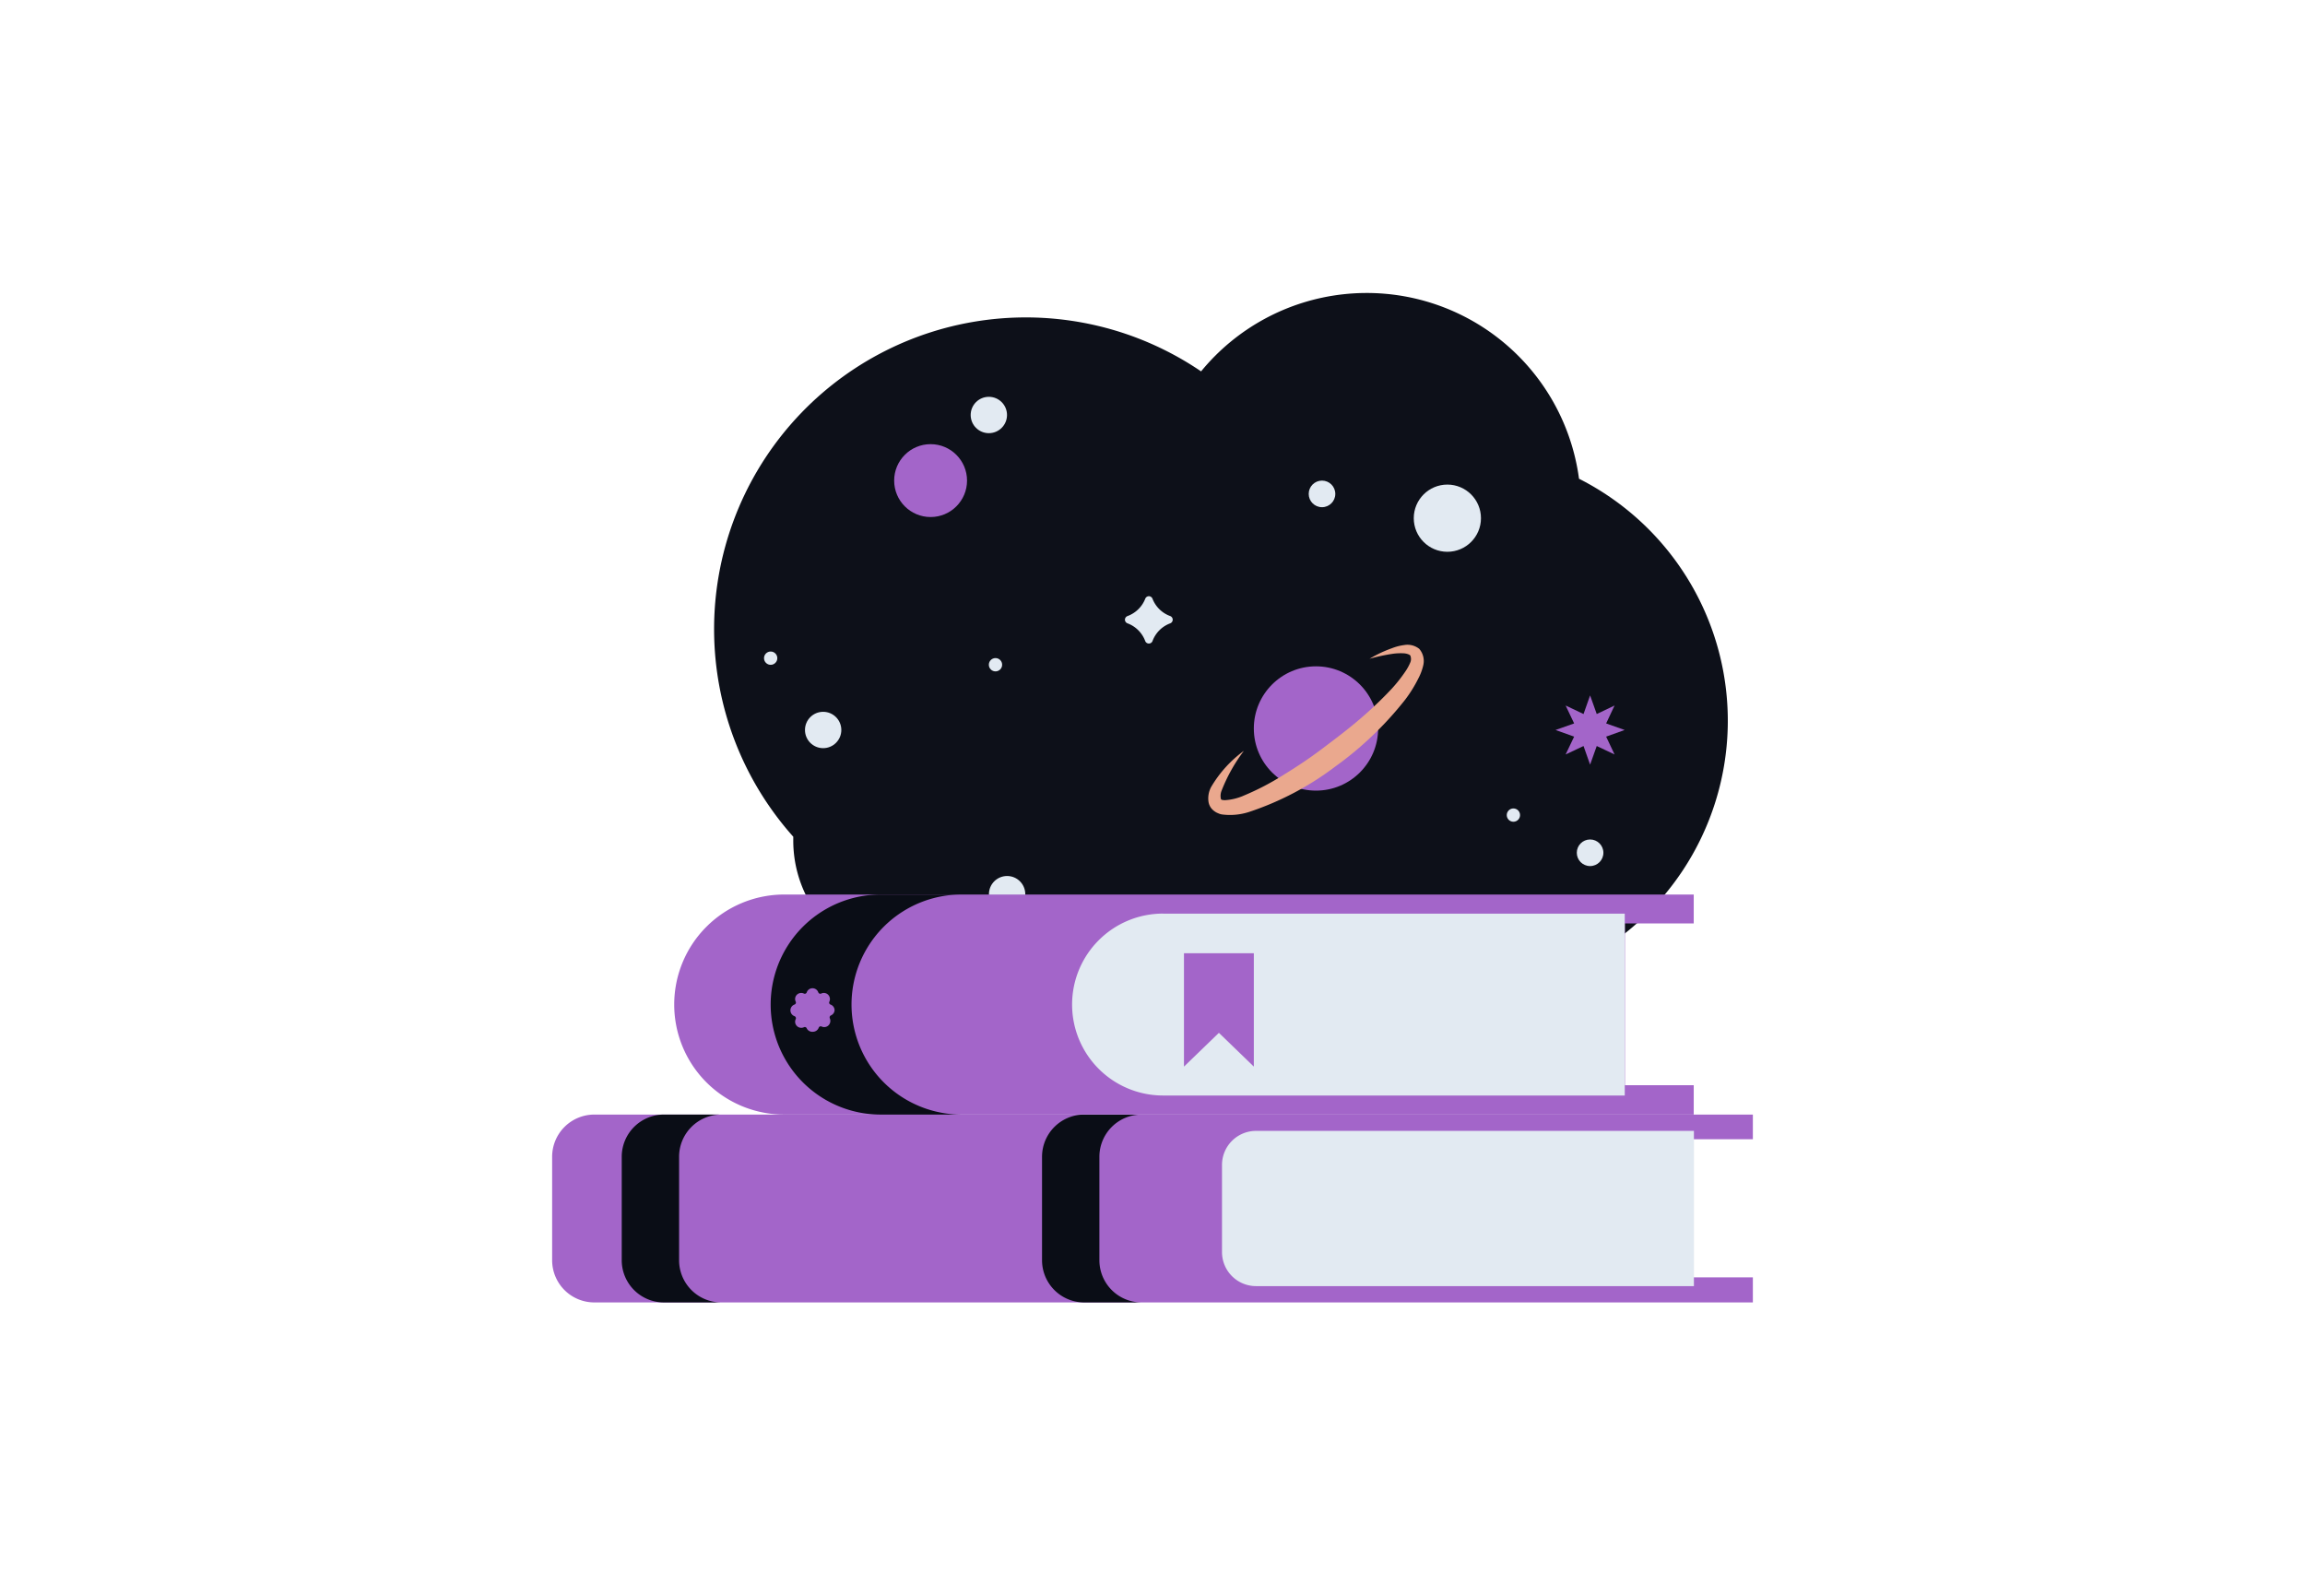 <svg id="Layer_1" data-name="Layer 1" xmlns="http://www.w3.org/2000/svg" viewBox="0 0 260 180"><title>Flat Web Illustrations Pack - Scene 7</title><path d="M178.11,54a24.16,24.16,0,0,0-42.63-12.11,35.16,35.16,0,0,0-46,52.49v.32A14,14,0,0,0,112,105.93a13,13,0,0,0,1.25-1.09c.44.44.91.86,1.39,1.26,0,0,0,0,0,0a22.2,22.2,0,0,0,29.87-1.48h0A30.59,30.59,0,1,0,178.11,54Z" fill="#0d1019"/><circle cx="148.44" cy="82.17" r="7.01" fill="#a365c9"/><path d="M140.31,84.69a18.65,18.65,0,0,0-2.53,4.53,1.56,1.56,0,0,0-.06.91c.06.11.13.1.42.13a6.16,6.16,0,0,0,2.18-.53,29.68,29.68,0,0,0,4.53-2.37c1.47-.9,2.92-1.87,4.31-2.92s2.78-2.09,4.1-3.22A43.65,43.65,0,0,0,157,77.67a16.85,16.85,0,0,0,1.57-2,5.38,5.38,0,0,0,.53-1,1,1,0,0,0,0-.67c0-.14-.4-.29-.78-.31a6.7,6.7,0,0,0-1.25.06,20.72,20.72,0,0,0-2.59.56A13.75,13.75,0,0,1,157,73.12a5.68,5.68,0,0,1,1.39-.36,2.13,2.13,0,0,1,1.7.43,2.1,2.1,0,0,1,.45,1.86A6,6,0,0,1,160,76.5a15,15,0,0,1-1.49,2.41,38.91,38.91,0,0,1-7.89,7.55,33.53,33.53,0,0,1-9.71,5.12,7,7,0,0,1-3.05.29,1.58,1.58,0,0,1-.46-.14,1.73,1.73,0,0,1-.47-.27,1.57,1.57,0,0,1-.61-1,2.72,2.72,0,0,1,.3-1.7A13.55,13.55,0,0,1,140.31,84.69Z" fill="#eaa88e"/><circle cx="104.97" cy="54.21" r="4.11" fill="#a365c9"/><circle cx="111.54" cy="46.81" r="2.05" fill="#e2eaf2"/><circle cx="92.85" cy="82.34" r="2.05" fill="#e2eaf2"/><circle cx="113.6" cy="100.86" r="2.05" fill="#e2eaf2"/><circle cx="112.29" cy="74.98" r="0.75" fill="#e2eaf2"/><circle cx="86.93" cy="74.24" r="0.75" fill="#e2eaf2"/><circle cx="149.12" cy="55.71" r="1.5" fill="#e2eaf2"/><circle cx="170.71" cy="91.94" r="0.75" fill="#e2eaf2"/><circle cx="179.36" cy="96.19" r="1.5" fill="#e2eaf2"/><polygon points="179.36 78.44 180.11 80.54 182.12 79.58 181.17 81.6 183.26 82.34 181.17 83.09 182.12 85.1 180.11 84.15 179.36 86.25 178.62 84.15 176.6 85.1 177.56 83.09 175.46 82.34 177.56 81.6 176.6 79.58 178.62 80.54 179.36 78.44" fill="#a365c9"/><path d="M132.28,69.9h0a.44.44,0,0,1-.28.41,3.38,3.38,0,0,0-2,2,.44.44,0,0,1-.41.28h0a.44.44,0,0,1-.41-.28,3.39,3.39,0,0,0-2-2,.45.45,0,0,1-.29-.41h0a.45.45,0,0,1,.29-.41,3.4,3.4,0,0,0,2-1.95.45.45,0,0,1,.41-.29h0a.45.45,0,0,1,.41.29,3.39,3.39,0,0,0,2,1.95A.44.44,0,0,1,132.28,69.9Z" fill="#e2eaf2"/><circle cx="163.26" cy="58.45" r="3.79" fill="#e2eaf2"/><path d="M197.72,146.91H67.05a4.76,4.76,0,0,1-4.77-4.76V130.48a4.76,4.76,0,0,1,4.77-4.76H197.72v2.78h-6.67v15.58h6.67Z" fill="#a365c9"/><path d="M141.68,127.56h49.39a0,0,0,0,1,0,0v17.51a0,0,0,0,1,0,0H141.68a3.84,3.84,0,0,1-3.84-3.84V131.4a3.84,3.84,0,0,1,3.84-3.84Z" fill="#e2eaf2"/><path d="M81.36,146.91H74.89a4.76,4.76,0,0,1-4.76-4.76V130.48a4.76,4.76,0,0,1,4.76-4.76h6.47a4.76,4.76,0,0,0-4.76,4.76v11.67A4.76,4.76,0,0,0,81.36,146.91Z" fill="#0a0d16"/><path d="M128.77,146.91H122.3a4.76,4.76,0,0,1-4.76-4.76V130.48a4.76,4.76,0,0,1,4.76-4.76h6.47a4.76,4.76,0,0,0-4.76,4.76v11.67A4.76,4.76,0,0,0,128.77,146.91Z" fill="#0a0d16"/><path d="M191.05,125.72H88.46a12.41,12.41,0,0,1-12.41-12.41h0A12.41,12.41,0,0,1,88.46,100.9H191.05v3.26h-7.76v18.25h7.76Z" fill="#a365c9"/><path d="M108.46,125.72H99.34a12.41,12.41,0,0,1,0-24.82h9.12a12.41,12.41,0,0,0,0,24.82Z" fill="#0a0d16"/><path d="M131.19,103.06h52.08a0,0,0,0,1,0,0v20.51a0,0,0,0,1,0,0H131.19a10.26,10.26,0,0,1-10.26-10.26v0a10.26,10.26,0,0,1,10.26-10.26Z" fill="#e2eaf2"/><path d="M93.74,114.53h0a.25.25,0,0,0-.14.33h0a.71.71,0,0,1-.14.79h0a.69.69,0,0,1-.78.14h0a.24.24,0,0,0-.33.13v0a.7.7,0,0,1-.65.46h0A.7.7,0,0,1,91,116v0a.23.23,0,0,0-.32-.13h0a.7.7,0,0,1-.79-.14l0,0a.67.67,0,0,1-.13-.78h0a.25.25,0,0,0-.14-.33h0a.69.69,0,0,1-.46-.65v0a.69.69,0,0,1,.46-.66h0a.24.24,0,0,0,.14-.32h0a.68.68,0,0,1,.13-.79l0,0a.7.7,0,0,1,.79-.13h0a.23.23,0,0,0,.32-.14v0a.69.69,0,0,1,.65-.46h0a.69.69,0,0,1,.65.46v0a.24.24,0,0,0,.33.14h0a.68.68,0,0,1,.78.13l0,0a.7.7,0,0,1,.14.79h0a.23.23,0,0,0,.13.32h0a.69.69,0,0,1,.46.66v0A.69.69,0,0,1,93.74,114.53Z" fill="#a365c9"/><polygon points="141.43 120.31 137.49 116.5 133.55 120.31 133.55 107.52 141.43 107.52 141.43 120.31" fill="#a365c9"/></svg>